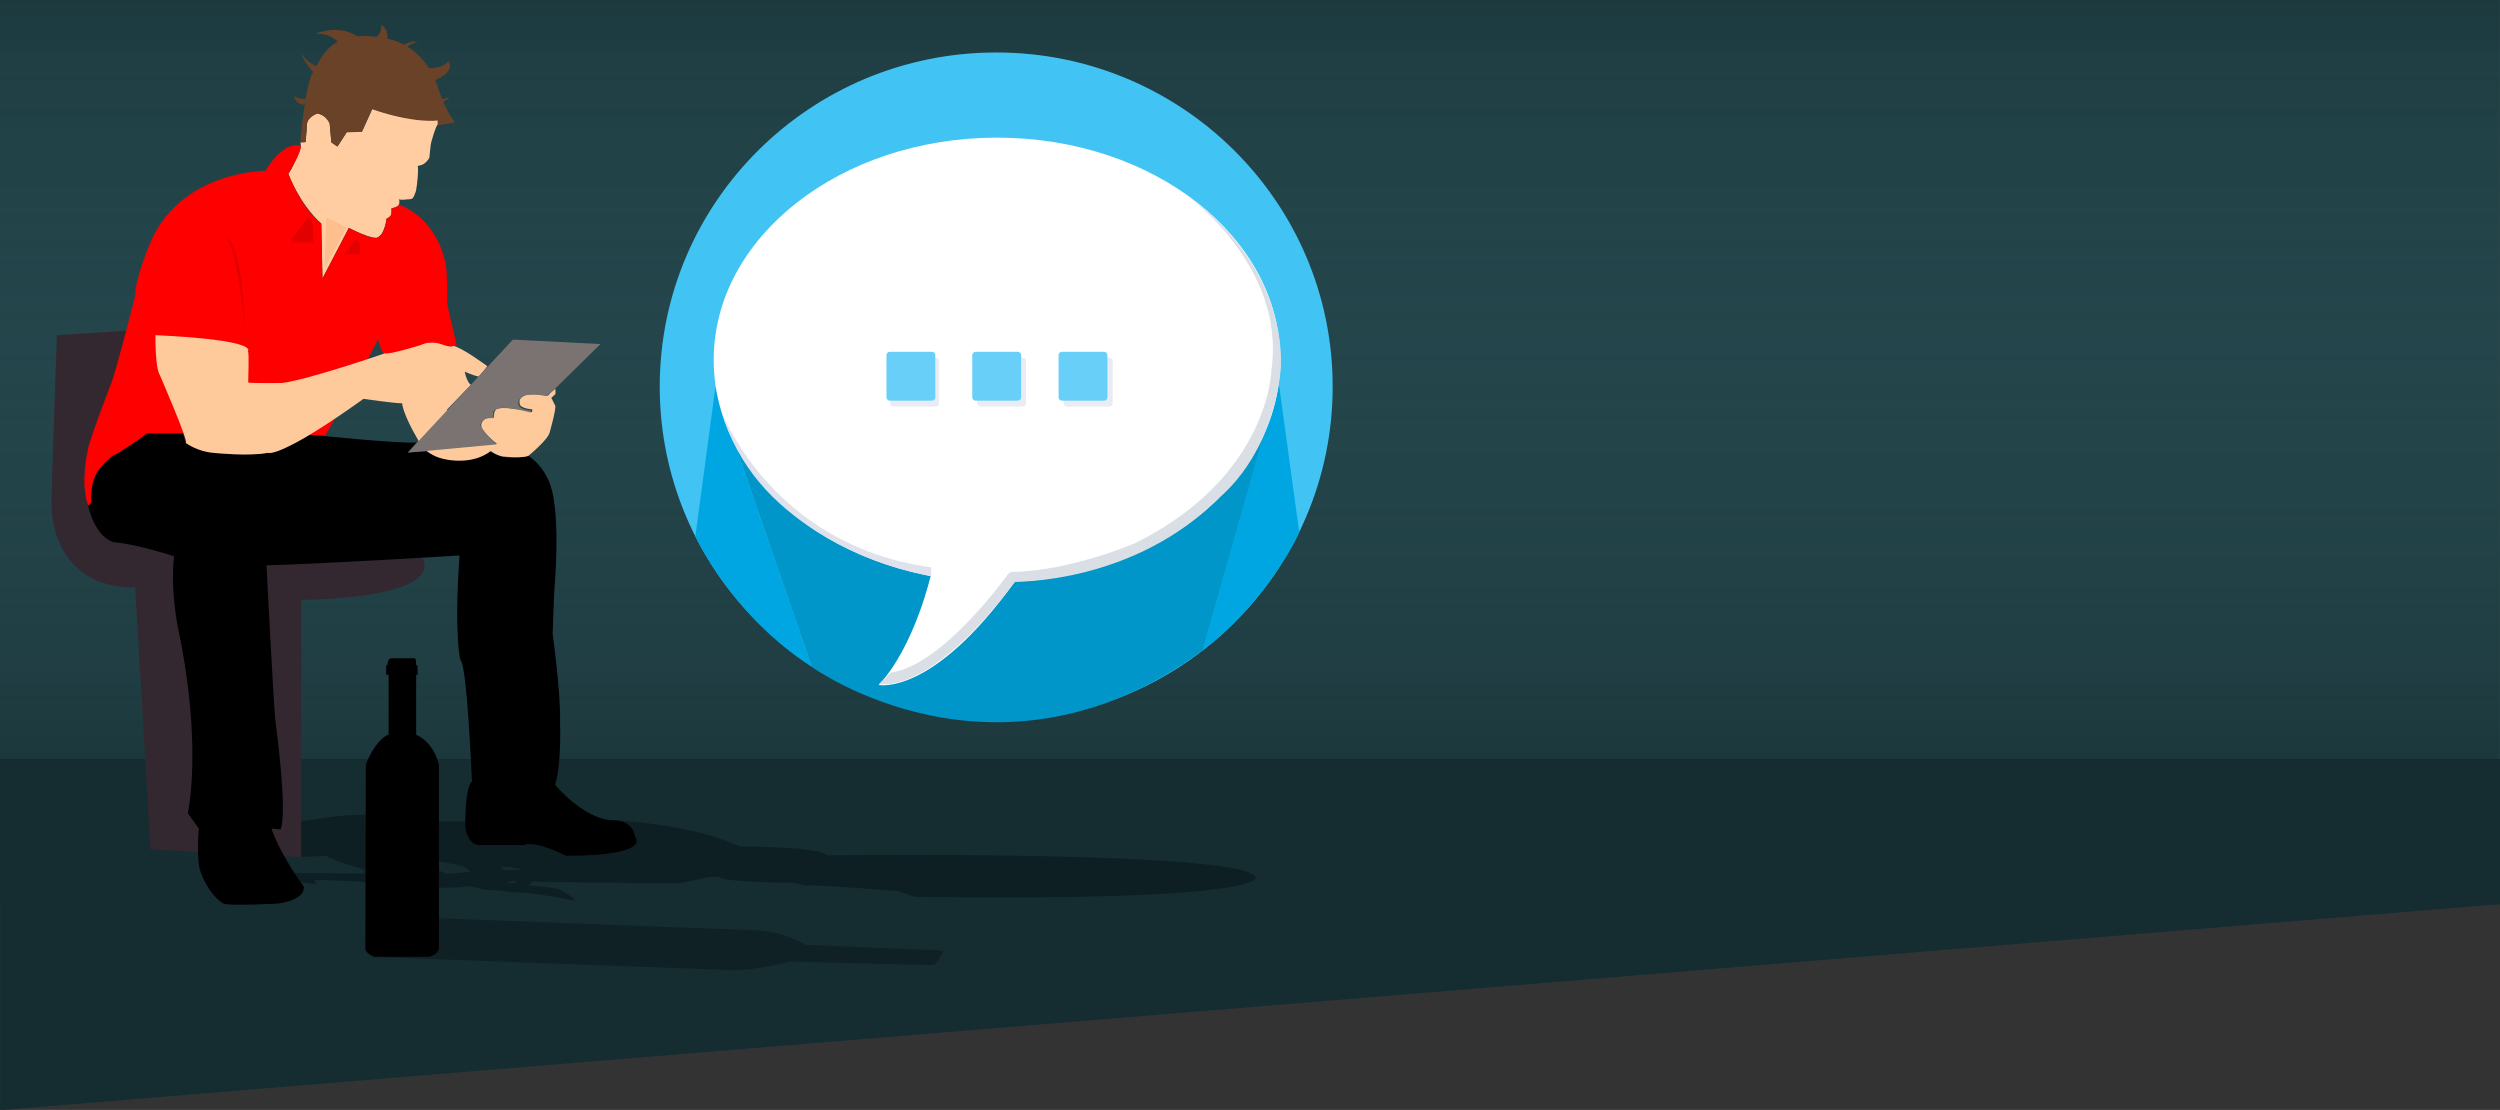<?xml version="1.0" encoding="utf-8"?>
<!-- Generator: Adobe Illustrator 21.0.0, SVG Export Plug-In . SVG Version: 6.00 Build 0)  -->
<svg version="1.1" xmlns="http://www.w3.org/2000/svg" xmlns:xlink="http://www.w3.org/1999/xlink" x="0px" y="0px"
	 viewBox="0 0 1515 672.6" style="enable-background:new 0 0 1515 672.6;" xml:space="preserve">
<rect x="0" y="0" width="1515" height="672.6" fill="#333333" stroke="none"/>
<style type="text/css">
	.st0{fill:#38737C;}
	.st1{opacity:0.62;fill:url(#SVGID_1_);}
	.st2{opacity:0.5;fill:url(#SVGID_2_);}
	.st3{fill:#152D30;}
	.st4{display:none;}
	.st5{display:inline;opacity:0.5;fill:url(#SVGID_3_);}
	.st6{fill:#0E1F23;}
	.st7{fill:#152B2E;}
	.st8{fill:#0F2125;}
	.st9{fill:#33282F;}
	.st10{fill:#6A4228;}
	.st11{fill:#FFCDA1;}
	.st12{fill:#FE0000;}
	.st13{fill:#FECA9C;}
	.st14{fill:#7B7371;}
	.st15{fill:#E30001;}
	.st16{fill:#FEBE8D;}
	.st17{fill:#41C3F4;}
	.st18{fill:#0096CA;}
	.st19{fill:#00A6E1;}
	.st20{fill:#FFFFFF;}
	.st21{fill:#E9ECF4;}
	.st22{fill:#68CFF8;}
	.st23{fill:#D9DFE4;}
	.st24{fill:#DFE2EC;}
</style>
<g id="tlo">
	<rect class="st0" width="1514.9" height="460"/>
</g>
<g id="cienniebieskidol">
	<linearGradient id="SVGID_1_" gradientUnits="userSpaceOnUse" x1="757.438" y1="34.572" x2="757.438" y2="541">
		<stop  offset="0" style="stop-color:#0B0B0B;stop-opacity:0"/>
		<stop  offset="0.683" style="stop-color:#050505;stop-opacity:0.683"/>
		<stop  offset="1" style="stop-color:#000000"/>
	</linearGradient>
	<rect x="0" y="2.1" class="st1" width="1514.9" height="536.9"/>
</g>
<g id="cienniebgora">
	
		<linearGradient id="SVGID_2_" gradientUnits="userSpaceOnUse" x1="618.384" y1="227.681" x2="618.384" y2="688.965" gradientTransform="matrix(-1 0 0 -1 1375.821 687.143)">
		<stop  offset="0" style="stop-color:#0B0B0B;stop-opacity:0"/>
		<stop  offset="0.683" style="stop-color:#050505;stop-opacity:0.683"/>
		<stop  offset="1" style="stop-color:#000000"/>
	</linearGradient>
	<polygon class="st2" points="0,0 1514.9,0 1514.9,489 0,489 	"/>
</g>
<g id="Warstwa_26">
	<rect y="460.1" class="st3" width="1515" height="88"/>
</g>
<g id="Warstwa_29" class="st4">
	<linearGradient id="SVGID_3_" gradientUnits="userSpaceOnUse" x1="757.484" y1="630.116" x2="757.484" y2="444.099">
		<stop  offset="0" style="stop-color:#0B0B0B;stop-opacity:0"/>
		<stop  offset="1" style="stop-color:#000000"/>
	</linearGradient>
	<rect x="0" y="460.1" class="st5" width="1515" height="88"/>
</g>
<g id="Warstwa_25">
	<polygon class="st3" points="0.1,544.7 0.1,672.8 1562.4,544 	"/>
</g>
<g id="cienziomek">
	<path class="st6" d="M182.5,497.8c0,0,23.7-4.4,38.3-4.1c0,0,15.7,5,60.3,4c0,0,112.3-10.3,167.3,15.3c0,0,47-0.3,52.7,5.3
		c0,0,256.7-3.3,260,13.7c0,0,4.3,14.5-206.7,11.5l-10-3.5c0,0-53.7-4.3-56.7-3.3c0,0-6.3-1.7-7.3-1.7c0,0-41.7-0.3-43.7-3.3
		c0,0-3.3-0.7-9.3,0.3c0,0-7.3,1.7-15.7,3.3c0,0-55.7-0.3-87.7-1c0,0-0.3-1.7-3.7,2.3c0,0,16.7,1.3,18.3,2.3c0,0,5,2.2,8.3,4.9
		l1.8,1.9c0,0-2.3,0.3-5.8-1c0,0-27.5-5-31.8-3.8c0,0-12.8-2.2-16.7-1.5c0,0-10.2-2.7-12.3-2.5c0,0,1.8,1.3-16.3,1
		c0,0-63.8-5.3-75.5-4.5l1.8,2.3c0,0-4.8-0.1-10-1.1l-3.8-5.6l42.8,0.3l-0.3-2.3c0,0-17.5-5-23-8.3l-15.5,0.6V497.8z"/>
</g>
<g id="dziurywcieniu">
	<path class="st7" d="M266,522.1c0,0,13,2,15.5,3.3l3.5,2.8c0,0-10.3,1.3-14.5,1.3l-4.5-2V522.1z"/>
	<path class="st7" d="M303.3,525.3c0,0,8.1-0.3,12.4,1.8c0,0-8.1,0.5-10.3,0L303.3,525.3z"/>
	<path class="st7" d="M307.2,535.1c0,0,3.2,0.3,5.8,0c0,0,0.1-0.6-1.3-1.3C311.7,533.8,308.4,534.1,307.2,535.1z"/>
</g>
<g id="cienbutelka">
	<path class="st8" d="M264.8,556.4l188.7,7.2c0,0,17.5-1,35,9l72,3c0,0,7.2-0.2,11.3,0.8c0,0-4.3,8-5.8,8.5c0,0-85.5-2.2-87.5-2.2
		c0,0-12.3,3.8-32,5.3l-217.5-8L264.8,556.4z"/>
</g>
<g id="butelka">
	<path d="M237,398.9c0,0-1.9-0.2-2.3,4.3h-0.7v5.7h1.5l0,36.3c0,0-7,1.6-13.8,17.9l-0.3,112c0,0,0.2,2.8,5.3,4.7h31.7
		c0,0,5.4,0.5,7.6-4.7V463.6c0,0-2.5-13.3-13.8-18.3v-36.5h1l-0.2-5.6h-0.8c0,0,0.1-5.3-1.4-4.3"/>
</g>
<g id="krzeslo">
	<path class="st9" d="M76.4,200.4l-41.9,2.7c0,0-3.3,89-3.3,103c0,0-1.3,50,50.7,50l9.3,158.7l91.3,4.7v-156c0,0,84,0,74-24.7
		L76.4,200.4z"/>
</g>
<g id="nogi">
	<path d="M113.8,492.8c0,0,9.2-40.2-5.8-111.7c0,0-5-23-2.5-44c0,0-23-7.5-36.5-8.5c0,0-11.1-2-15.8-23c0,0,0.8-25.5,23.8-35
		c0,0,1.5-0.5,11.5-8h22.6c0,0-3.1-9.8,1.4,5.8c0,0,7.5,6.6,25.5,6.7c0,0,25.7,4,49.7-11.7c0,0,55.2,5.7,64.7,4.7l-5,6l11-0.5
		c0,0,6,4.5,20,5c0,0,6,1.5,19-5c0,0,7.5,6.5,22.5,2.5c0,0,14,7.5,16,29c0,0,3,16,0,53c0,0-0.5,11-1,26c0,0,5,35.5,4.5,54
		c0,0,1,24.5-3,37.5c0,0,16,19.5,33.5,21.5c0,0,13-1.5,15,10c0,0,11,11.5-42,11.5c0,0-18-9.5-25.5-6.5H290c0,0-6.5,0-8-11
		c0,0-0.5-23.5,4-27.5c0,0-3-72-7-73.5c0,0-4-15-0.5-63.5c0,0-80.5,5-117,6c0,0,4.5,89,5.5,95c0,0,7.5,55,3,65l-5.5-0.5
		c0,0,4.5,14.5,19.5,35c0,0,2.5,8-16,10.5c0,0-29,1.5-32.5,0c0,0-9.5-5-14.5-21c0,0-2-8-0.5-24.5L113.8,492.8z"/>
</g>
<g id="klaki">
	<path class="st10" d="M184.2,63.5c0,0-4.8-0.1-6-5.3c0,0,1.7,1.5,7.5,2L184.2,63.5z"/>
	<path class="st10" d="M190.2,44.3c0,0-5.8-6.5-7.8-12.1c0,0,3.6,5.8,10,8.3L190.2,44.3z"/>
	<path class="st10" d="M205.1,25.9c0,0-4.1-6-14-5.4c0,0,13.8-6.3,25.8,1.7L205.1,25.9z"/>
	<path class="st10" d="M228.1,22.4c0,0,3.8-3.4,2.8-7c0,0,4.2,0.3,3.9,8.5L228.1,22.4z"/>
	<path class="st10" d="M244.4,27.5c0,0,2.9-2.8,8.8-2.3c0,0-5.4,1.8-6.4,3.3L244.4,27.5z"/>
	<path class="st10" d="M258.6,41.2c0,0,9.9,0.8,13-4.1c0,0,5.4,5.6-7.8,11.5L258.6,41.2z"/>
	<path class="st10" d="M267,60.1c0,0,3.5-0.4,4.8-1.1c0,0,1.2,0.7-3.6,2.9L267,60.1z"/>
</g>
<g id="twarz">
	<path class="st11" d="M204.5,88.8l-3.7-2.5l-1-11.3c0,0-1-4.8-7.5-6.2c0,0-7,2.3-6.3,7.5l-0.8,9.8l-3.2,0.2c0,0,0.7,2.3,0,3.8
		c0,0-5,13-7.3,15.2c0,0,6.5,18,20,30.2l0.7,33.3l16-30.7c0,0,14.7,7.5,17.5,5.8c0,0,2.7-2,3-3.3c0,0,1.7-3.5,1.5-4.3
		c0,0,0.3,1,0.8-3.7c0,0,3.2-1.7,3-2.8l0-3.5c0,0,4.5-1,4.5-2.3c0,0,0.8-1.5,0-3.2c0,0,1.5,0.5,4.3,0.1c0.3,0,0.7-0.1,1-0.1
		c0.8,0,2.8,0,3.3-1c0.4-0.8,0.3-0.3,0.8-1.5c0.4-0.9,1.1-2.7,1.1-3.3l0.3-2.1l0.2-1.3c0,0,1-7.5,0.5-10.5c-0.1-0.3,0.2-0.7,0.5-0.7
		c1.3-0.1,4.2-0.8,6.5-4.8c0,0,0.7-8.3,1.2-9.7c0,0,2.8-10.1,3.8-10.2c1,0,2.9-5.5,2.9-5.5s-14.5,6.3-42.4-4.4l-6.3,13.9l-9.2,0.3
		L204.5,88.8z"/>
</g>
<g id="wlosy">
	<path class="st10" d="M204.5,88.8l-3.7-2.5l-1-11.3c0,0-2.5-5.8-7.5-6.2c0,0-6.5,2-6.3,7.5l-0.8,9.8l-3.2,0.2
		c0,0,2.7-34.8,7.8-42.8c5.2-8,10-27.5,44.7-20c0,0,21.5,2.3,30.7,28.8c0,0,4.5,15,10.5,21.7c0,0-6.8,1.8-10.5,1.8v-2.8
		c0,0-13.3,2.2-39.7-6.8c-6.2,13.7-6.2,13.7-6.2,13.7l-9.2,0.3L204.5,88.8z"/>
</g>
<g id="koszulka">
	<path class="st12" d="M182,88.3c0,0-9.2-4-21.2,15.2c0,0-53.1-0.1-70.8,46.2c0,0-8.5,20.8-8,29.3c0,0-12.8,50.5-15,54.3
		c0,0-14.8,38.5-13.8,40c0,0-4.6,18,0,32.5c0,0,0.6,1.2,2-1.2c0,0-0.8-12.7,4.3-19.5c0,0,6.2-8.2,10.8-9.8c0,0,13.8-8.3,18.7-12.8
		h22.5l85.7,1.2c0,0,5-8.3,5-9.2s27-46.8,26.2-48l0.8-0.2c0,0,2.2,7.7,3.7,8.3c0,0,43.3-3,43.8-5.7c0,0-5.5-23.2-5.7-24.7
		c0,0,0.2-25.3-1.5-26.5c0,0-4.5-24.8-27.8-33.7c0,0,0.3,1.3-4.5,2.3c0,0,1.3,4.8-3,6.3c0,0-1,9.7-5.3,11.3c0,0-3,2-17.5-5.8
		l-16,30.7l-0.7-33.3c0,0-11-7.7-20-30.2C174.7,105.3,183.8,90.6,182,88.3z"/>
</g>
<g id="rece">
	<path class="st13" d="M150.2,212.8c0,0,7.7-6.7-56-9.7c0,0-0.3,19.7,2.7,24.3c0,0,17.7,40.7,15.7,41c0,0,7,5.3,16.7,6
		c0,0,22.7,2.3,33,0c0,0,6.3,4.3,58-32.7c0,0,18.4,2.7,23.4,2.7c0,0,0,5.7,9.7,22.3c0,0,4,9.7,17.3,11.8c0,0,15.7,3.5,26.7-5.2
		c0,0,2.7,2.3,7,3.3c0,0,11.7,1.3,15.7-0.3c0,0,12-9.7,13-14.3c0,0,4.3-15,3.3-16.3l-2.3-4.6l2.5-2.3v-3.2c0,0-4,3-4.5,4.2
		c0,0-9.7-1.8-14-0.2c0,0-4,1.5-3.2,4.5c0,0-1.2,3.2,7.7,4l-0.2,1.7c0,0-14.3-3.7-20.7-2.2c0,0-2.7,0.3-2.3,5.3l-5,0.7
		c0,0-5.3,2.7-1.2,7.8c0,0,4.2,5,7.7,7.3c3.5,2.3-36.3-9.3-28.3-16.2l-1.7-4.3l14.5-15c0,0-2.3-1-3.8-8c0,0,4.8,2.3,8.5,3
		c0,0,4.2-4.7,5.2-6.3c0,0-15.8-11.7-20.8-12.3c0,0-0.3,1.3-6.2-0.7c0,0-6.8-3-13.3,0.2c0,0-19.3,6-21.7,5c0,0-45.7,15.8-62.3,18
		c0,0-16.7,0.2-20.5-0.2C150.2,232.1,151.2,213.6,150.2,212.8z"/>
</g>
<g id="tablet">
	<path class="st14" d="M310.8,205.8l-63.7,68.5l53.8-5c0,0-7.2-6.2-9.8-11.7c0,0,0.7-3,3.8-4.2h4.2l-0.2-3.8c0,0,1.5-2.3,3-1.8
		c0,0,1.7-2.5,19.8,2.2v-1.3c0,0-7-0.3-7.5-3.7c0,0-1.2-4,5.5-5.8c0,0,6.2-0.5,11,0.9c0,0,3.2-2.3,4.7-3.6l28.5-28L310.8,205.8z"/>
</g>
<g id="cieniekosz">
	<path class="st15" d="M189.7,146.9h-13.8c0,0,7.8-13,11.5-14.3C187.3,132.6,190.5,132.6,189.7,146.9z"/>
	<path class="st15" d="M218,154.1h-8.7c0,0,3.8-7.2,6.7-9C216,145.1,219,146.3,218,154.1z"/>
	<path class="st15" d="M148.5,201.3c0,0-4.2-51.3-12.3-58.5C136.2,142.8,146.8,143.4,148.5,201.3z"/>
</g>
<g id="cienszyja">
	<polygon class="st16" points="197.7,131.8 196.8,162.4 210,137.8 	"/>
</g>
<g id="kolonieb">
	<ellipse class="st17" cx="603.7" cy="234.3" rx="203.9" ry="202.5"/>
</g>
<g id="cienkolo2">
	<path class="st18" d="M444.9,267.9l47,136.2c0,0,112.8,81.9,237.1-10.1l46-162.3L444.9,267.9z"/>
</g>
<g id="cienkolo1">
	<path class="st19" d="M774.8,231.1l12.5,91.2c0.4,1.3-21,43.7-58.4,71.7L774.8,231.1z"/>
	<path class="st19" d="M433.5,234.8L421.4,325c0,0,22.1,48.1,70.5,79.1L433.5,234.8z"/>
</g>
<g id="dymek">
	<ellipse class="st20" cx="604.2" cy="218.1" rx="171.7" ry="134.7"/>
</g>
<g id="doldymek">
	<path class="st20" d="M564.2,348.1c0,0-9.7,43.3-31.7,67c0,0,32.7,7,82.7-63l-24.3-16L564.2,348.1z"/>
</g>
<g id="cieniedymek">
	<path class="st21" d="M567.1,246.4h-25.6c-1.1,0-2-0.9-2-2v-25.6c0-1.1,0.9-2,2-2h25.6c1.1,0,2,0.9,2,2v25.6
		C569.1,245.5,568.2,246.4,567.1,246.4z"/>
	<path class="st21" d="M619.8,246.4h-25.6c-1.1,0-2-0.9-2-2v-25.6c0-1.1,0.9-2,2-2h25.6c1.1,0,2,0.9,2,2v25.6
		C621.8,245.5,620.8,246.4,619.8,246.4z"/>
	<path class="st21" d="M672.3,246.4h-25.6c-1.1,0-2-0.9-2-2v-25.6c0-1.1,0.9-2,2-2h25.6c1.1,0,2,0.9,2,2v25.6
		C674.3,245.5,673.3,246.4,672.3,246.4z"/>
</g>
<g id="kwaddymek">
	<path class="st22" d="M564.8,242.8h-25.6c-1.1,0-2-0.9-2-2v-25.6c0-1.1,0.9-2,2-2h25.6c1.1,0,2,0.9,2,2v25.6
		C566.8,241.9,565.8,242.8,564.8,242.8z"/>
	<path class="st22" d="M616.8,242.8h-25.6c-1.1,0-2-0.9-2-2v-25.6c0-1.1,0.9-2,2-2h25.6c1.1,0,2,0.9,2,2v25.6
		C618.8,241.9,617.8,242.8,616.8,242.8z"/>
	<path class="st22" d="M669.1,242.8h-25.6c-1.1,0-2-0.9-2-2v-25.6c0-1.1,0.9-2,2-2h25.6c1.1,0,2,0.9,2,2v25.6
		C671.1,241.9,670.2,242.8,669.1,242.8z"/>
</g>
<g id="cienszarydymek">
	<path class="st23" d="M532.8,414.4c0,0,29,8.7,82.4-61.9c0,0,72.6,1.5,124.6-51.9c0,0,30.2-22.9,36.2-75.5c0,0,8-61-58.5-108
		c0,0,62,43,53,107c0,0-1,64.5-82.5,105c0,0-39.3,17-74.8,17.5c0,0-0.6-0.4-2.4,1.4c0,0-39,55.1-71,59.6L532.8,414.4z"/>
	<path class="st24" d="M564.3,349.1c0,0-35.4-5.2-69.4-27c-25.6-16.4-47.6-38.4-57.9-73.3c0,0,29.7,81.5,127.3,95V349.1z"/>
</g>
</svg>
